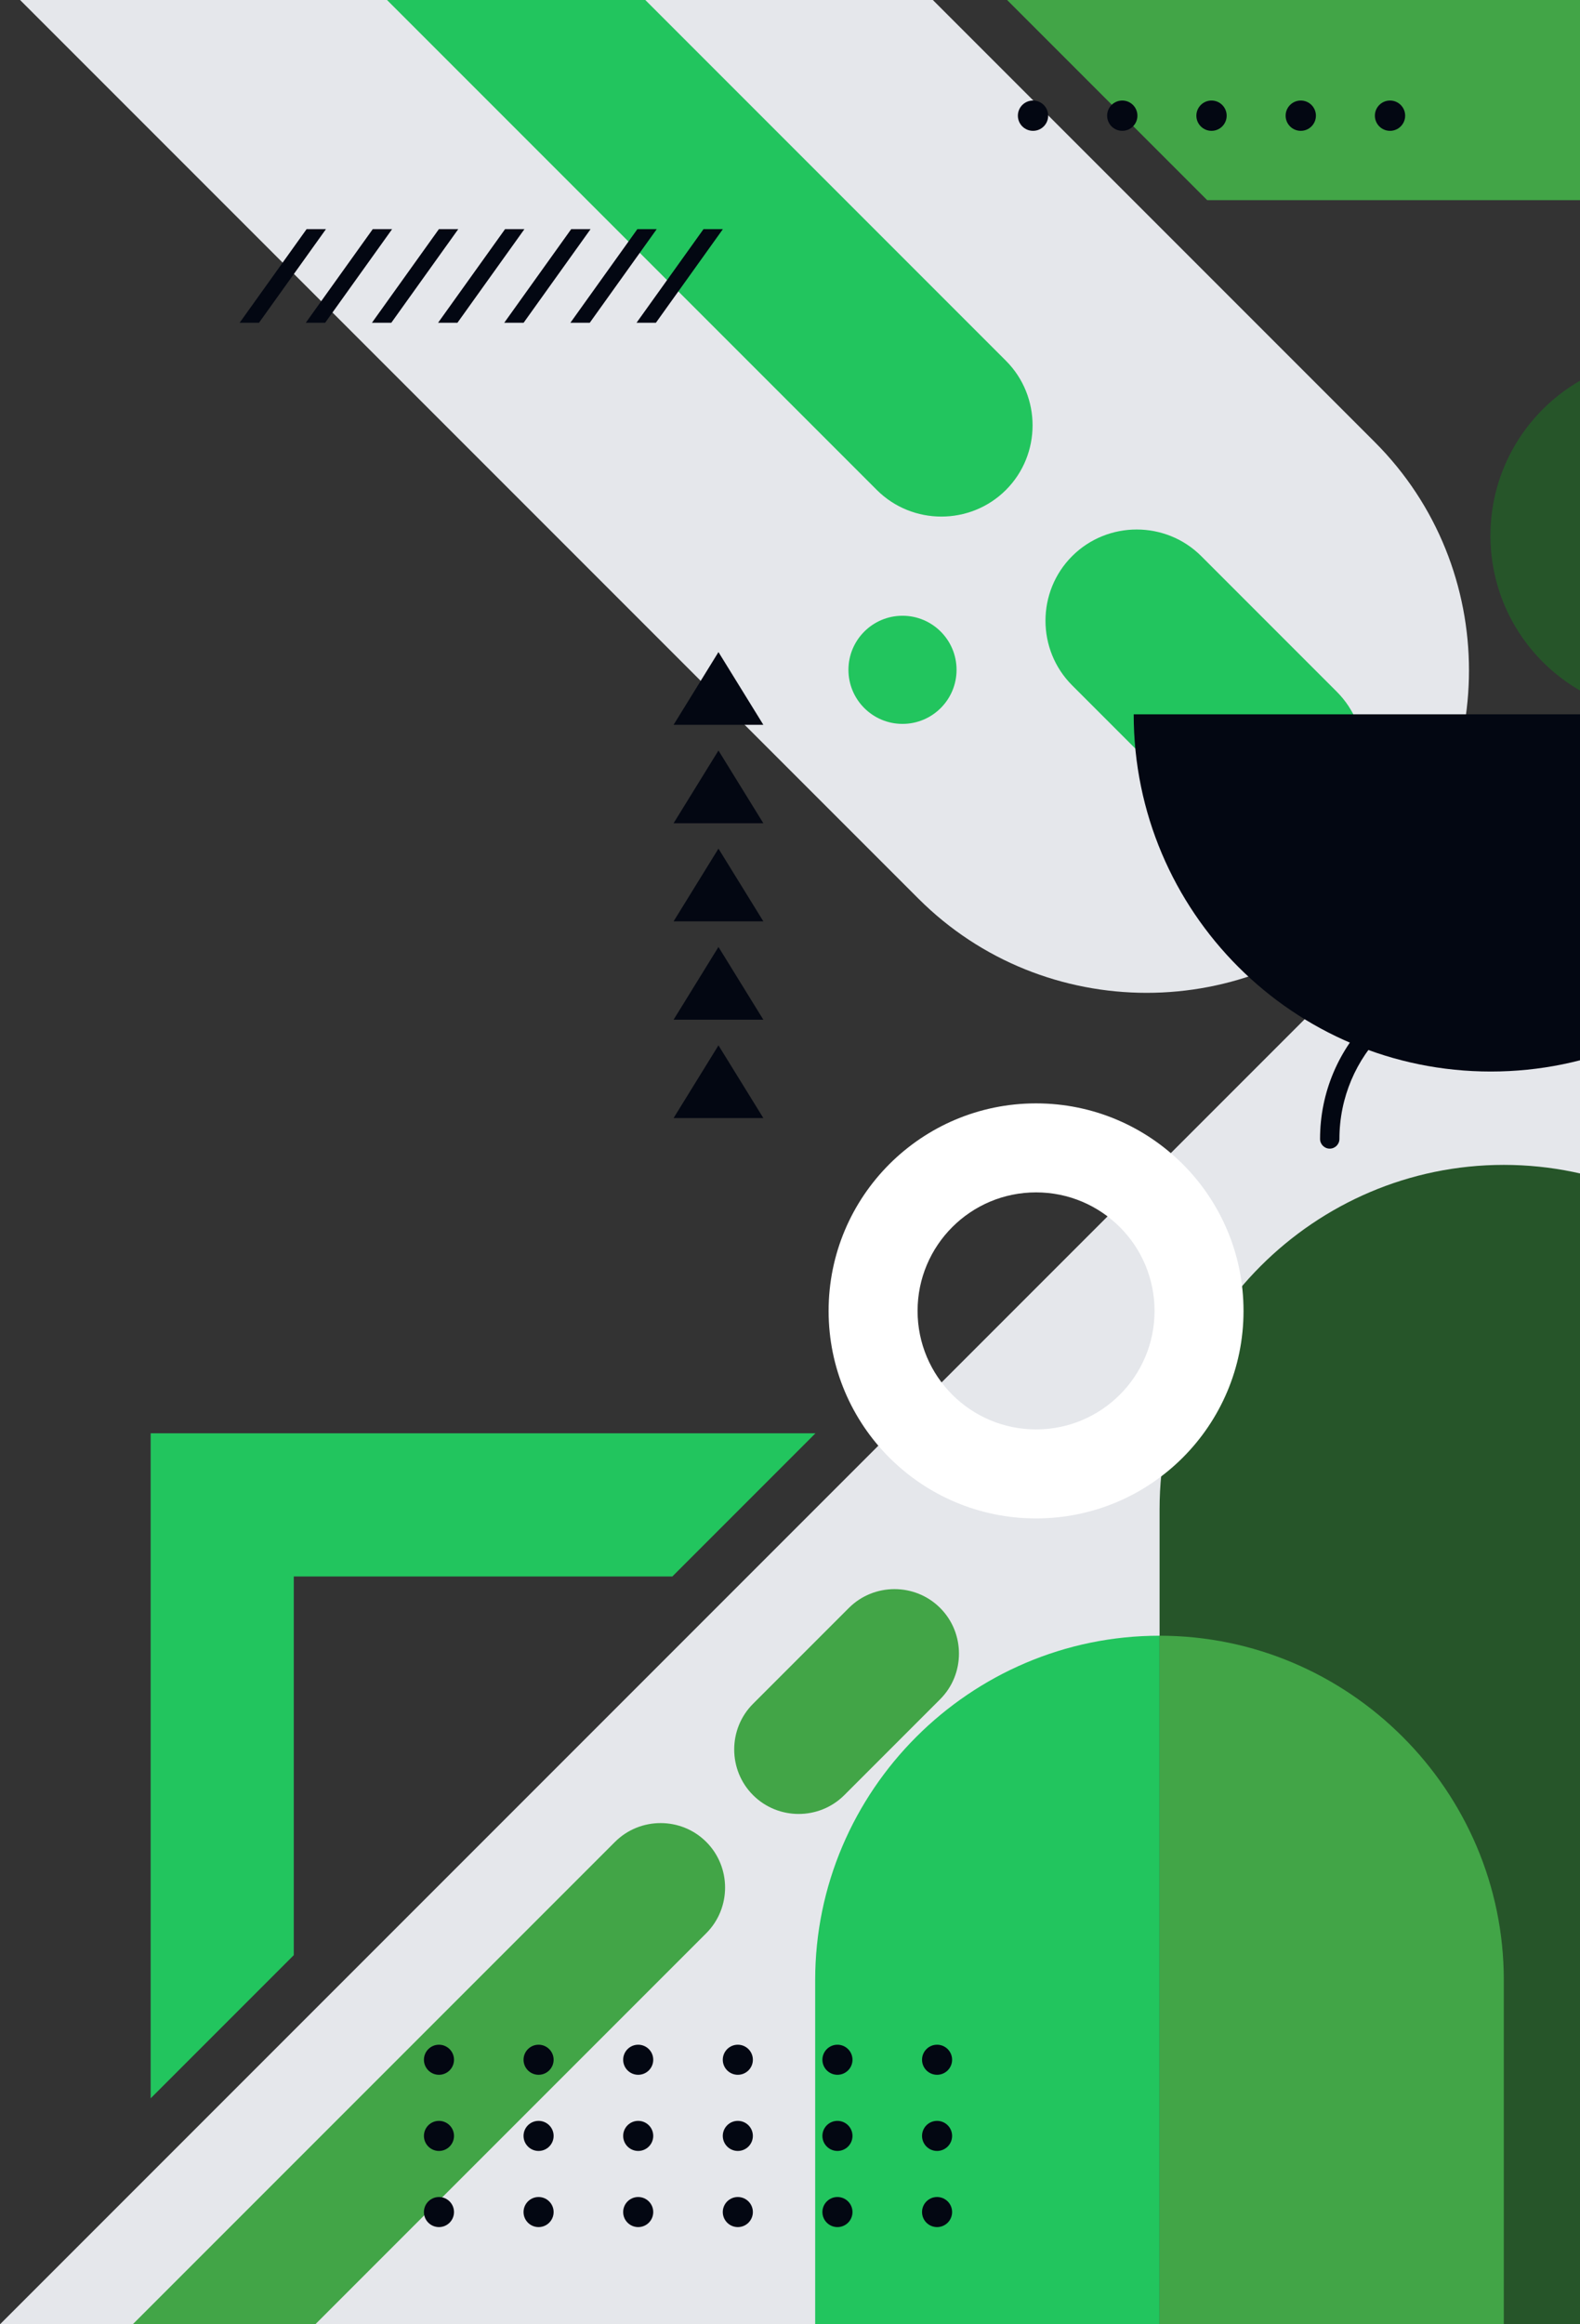 <svg xmlns="http://www.w3.org/2000/svg" width="102" height="150" viewBox="0 0 102 150" fill="none">
  <rect x="0" y="0" width="102" height="150" fill="#333333" stroke="none"/>
  <path fill-rule="evenodd" clip-rule="evenodd" d="M1.297 0H60.221L88.756 28.535C96.859 36.637 96.859 49.895 88.756 57.997C80.654 66.099 67.397 66.099 59.294 57.997L1.297 0Z" fill="#E5E7EB"/>
  <path fill-rule="evenodd" clip-rule="evenodd" d="M124.997 25.004V150H0L124.997 25.004Z" fill="#E5E7EB"/>
  <path fill-rule="evenodd" clip-rule="evenodd" d="M52.625 150.005H97.068V127.784C97.068 115.562 87.069 105.562 74.847 105.562H74.847C62.625 105.562 52.625 115.562 52.625 127.784L52.625 150.005Z" fill="#22C55E"/>
  <path fill-rule="evenodd" clip-rule="evenodd" d="M74.859 149.996H119.302V97.397C119.302 85.175 109.303 75.176 97.081 75.176H97.081C84.859 75.176 74.859 85.175 74.859 97.397L74.859 149.996Z" fill="#265529"/>
  <path fill-rule="evenodd" clip-rule="evenodd" d="M74.859 150.005H97.081V127.784C97.081 115.562 87.081 105.562 74.859 105.562V150.005Z" fill="#42A547"/>
  <path fill-rule="evenodd" clip-rule="evenodd" d="M125.014 59.998V0H65.016L77.932 12.916H112.098V47.082L125.014 59.998Z" fill="#42A547"/>
  <path fill-rule="evenodd" clip-rule="evenodd" d="M66.885 92.248C71.109 92.248 74.534 88.824 74.534 84.6C74.534 80.375 71.109 76.951 66.885 76.951C62.661 76.951 59.236 80.375 59.236 84.6C59.236 88.824 62.661 92.248 66.885 92.248ZM66.885 97.992C74.281 97.992 80.278 91.996 80.278 84.6C80.278 77.203 74.281 71.207 66.885 71.207C59.488 71.207 53.492 77.203 53.492 84.6C53.492 91.996 59.488 97.992 66.885 97.992Z" fill="white"/>
  <path fill-rule="evenodd" clip-rule="evenodd" d="M86.303 52.982L86.303 52.982C88.596 50.689 88.596 46.938 86.303 44.645L77.55 35.891C75.257 33.599 71.505 33.599 69.213 35.891H69.213C66.92 38.184 66.92 41.935 69.213 44.228L77.966 52.982C80.259 55.274 84.011 55.274 86.303 52.982ZM64.94 31.619H64.94C67.233 29.326 67.233 25.575 64.94 23.282L41.658 0H24.984L56.603 31.619C58.896 33.911 62.647 33.911 64.94 31.619Z" fill="#22C55E"/>
  <path fill-rule="evenodd" clip-rule="evenodd" d="M58.263 39.738C60.19 39.738 61.752 41.301 61.752 43.228C61.752 45.155 60.19 46.717 58.263 46.717C56.336 46.717 54.773 45.155 54.773 43.228C54.773 41.301 56.336 39.738 58.263 39.738Z" fill="#22C55E"/>
  <path fill-rule="evenodd" clip-rule="evenodd" d="M96.242 69.152C108.975 69.152 119.297 58.831 119.297 46.098H73.188C73.188 58.831 83.51 69.152 96.242 69.152Z" fill="#030712"/>
  <path fill-rule="evenodd" clip-rule="evenodd" d="M107.746 46.094C114.113 46.094 119.274 40.933 119.274 34.566C119.274 28.2 114.113 23.039 107.746 23.039C101.38 23.039 96.219 28.2 96.219 34.566C96.219 40.933 101.38 46.094 107.746 46.094Z" fill="#265529"/>
  <path fill-rule="evenodd" clip-rule="evenodd" d="M49.28 46.777H46.382H43.484L46.382 42.082L49.28 46.777Z" fill="#030712"/>
  <path fill-rule="evenodd" clip-rule="evenodd" d="M49.28 53.129H46.382H43.484L46.382 48.434L49.28 53.129Z" fill="#030712"/>
  <path fill-rule="evenodd" clip-rule="evenodd" d="M49.28 59.461H46.382H43.484L46.382 54.766L49.28 59.461Z" fill="#030712"/>
  <path fill-rule="evenodd" clip-rule="evenodd" d="M49.28 65.808H46.382H43.484L46.382 61.113L49.28 65.808Z" fill="#030712"/>
  <path fill-rule="evenodd" clip-rule="evenodd" d="M49.28 72.156H46.382H43.484L46.382 67.461L49.28 72.156Z" fill="#030712"/>
  <path fill-rule="evenodd" clip-rule="evenodd" d="M9.727 135.415V92.5H52.642L43.403 101.739H18.965V126.177L9.727 135.415Z" fill="#22C55E"/>
  <path fill-rule="evenodd" clip-rule="evenodd" d="M60.693 103.77V103.77C59.072 102.15 56.421 102.15 54.8 103.77L48.613 109.957C46.993 111.577 46.993 114.229 48.613 115.849C50.234 117.47 52.885 117.47 54.506 115.849L60.693 109.662C62.313 108.042 62.313 105.391 60.693 103.77ZM45.593 118.869V118.869C43.973 117.249 41.322 117.249 39.701 118.869L8.57 150H20.355L45.593 124.762C47.214 123.141 47.214 120.49 45.593 118.869Z" fill="#42A547"/>
  <path fill-rule="evenodd" clip-rule="evenodd" d="M34.769 131.957C35.305 131.957 35.74 132.392 35.74 132.928C35.74 133.464 35.305 133.898 34.769 133.898C34.233 133.898 33.798 133.464 33.798 132.928C33.798 132.392 34.233 131.957 34.769 131.957ZM41.2 131.957C41.737 131.957 42.171 132.392 42.171 132.928C42.171 133.464 41.737 133.898 41.2 133.898C40.664 133.898 40.23 133.464 40.23 132.928C40.23 132.392 40.664 131.957 41.2 131.957ZM47.632 131.957C48.168 131.957 48.603 132.392 48.603 132.928C48.603 133.464 48.168 133.898 47.632 133.898C47.096 133.898 46.661 133.464 46.661 132.928C46.661 132.392 47.096 131.957 47.632 131.957ZM54.063 131.957C54.599 131.957 55.034 132.392 55.034 132.928C55.034 133.464 54.599 133.898 54.063 133.898C53.527 133.898 53.092 133.464 53.092 132.928C53.092 132.392 53.527 131.957 54.063 131.957ZM60.494 131.957C61.031 131.957 61.465 132.392 61.465 132.928C61.465 133.464 61.031 133.898 60.494 133.898C59.958 133.898 59.524 133.464 59.524 132.928C59.524 132.392 59.958 131.957 60.494 131.957ZM34.769 136.872C35.305 136.872 35.74 137.306 35.74 137.842C35.74 138.378 35.305 138.813 34.769 138.813C34.233 138.813 33.798 138.378 33.798 137.842C33.798 137.306 34.233 136.872 34.769 136.872ZM41.2 136.872C41.737 136.872 42.171 137.306 42.171 137.842C42.171 138.378 41.737 138.813 41.2 138.813C40.664 138.813 40.23 138.378 40.23 137.842C40.23 137.306 40.664 136.872 41.2 136.872ZM47.632 136.872C48.168 136.872 48.603 137.306 48.603 137.842C48.603 138.378 48.168 138.813 47.632 138.813C47.096 138.813 46.661 138.378 46.661 137.842C46.661 137.306 47.096 136.872 47.632 136.872ZM54.063 136.872C54.599 136.872 55.034 137.306 55.034 137.842C55.034 138.378 54.599 138.813 54.063 138.813C53.527 138.813 53.092 138.378 53.092 137.842C53.092 137.306 53.527 136.872 54.063 136.872ZM60.494 136.872C61.031 136.872 61.465 137.306 61.465 137.842C61.465 138.378 61.031 138.813 60.494 138.813C59.958 138.813 59.524 138.378 59.524 137.842C59.524 137.306 59.958 136.872 60.494 136.872ZM28.338 136.872C28.874 136.872 29.309 137.306 29.309 137.842C29.309 138.378 28.874 138.813 28.338 138.813C27.802 138.813 27.367 138.378 27.367 137.842C27.367 137.306 27.802 136.872 28.338 136.872ZM34.769 141.786C35.305 141.786 35.74 142.221 35.74 142.757C35.74 143.293 35.305 143.727 34.769 143.727C34.233 143.727 33.798 143.293 33.798 142.757C33.798 142.221 34.233 141.786 34.769 141.786ZM41.2 141.786C41.737 141.786 42.171 142.221 42.171 142.757C42.171 143.293 41.737 143.727 41.2 143.727C40.664 143.727 40.23 143.293 40.23 142.757C40.23 142.221 40.664 141.786 41.2 141.786ZM47.632 141.786C48.168 141.786 48.603 142.221 48.603 142.757C48.603 143.293 48.168 143.727 47.632 143.727C47.096 143.727 46.661 143.293 46.661 142.757C46.661 142.221 47.096 141.786 47.632 141.786ZM54.063 141.786C54.599 141.786 55.034 142.221 55.034 142.757C55.034 143.293 54.599 143.727 54.063 143.727C53.527 143.727 53.092 143.293 53.092 142.757C53.092 142.221 53.527 141.786 54.063 141.786ZM60.494 141.786C61.031 141.786 61.465 142.221 61.465 142.757C61.465 143.293 61.031 143.727 60.494 143.727C59.958 143.727 59.524 143.293 59.524 142.757C59.524 142.221 59.958 141.786 60.494 141.786ZM28.338 141.786C28.874 141.786 29.309 142.221 29.309 142.757C29.309 143.293 28.874 143.727 28.338 143.727C27.802 143.727 27.367 143.293 27.367 142.757C27.367 142.221 27.802 141.786 28.338 141.786ZM28.338 131.957C28.874 131.957 29.309 132.392 29.309 132.928C29.309 133.464 28.874 133.898 28.338 133.898C27.802 133.898 27.367 133.464 27.367 132.928C27.367 132.392 27.802 131.957 28.338 131.957Z" fill="#030712"/>
  <path fill-rule="evenodd" clip-rule="evenodd" d="M72.451 6.488C72.991 6.488 73.428 6.926 73.428 7.466C73.428 8.006 72.991 8.444 72.451 8.444C71.91 8.444 71.473 8.006 71.473 7.466C71.473 6.926 71.91 6.488 72.451 6.488ZM89.736 6.488C90.276 6.488 90.713 6.926 90.713 7.466C90.713 8.006 90.276 8.444 89.736 8.444C89.195 8.444 88.758 8.006 88.758 7.466C88.758 6.926 89.195 6.488 89.736 6.488ZM78.212 6.488C78.752 6.488 79.19 6.926 79.19 7.466C79.19 8.006 78.752 8.444 78.212 8.444C77.672 8.444 77.234 8.006 77.234 7.466C77.234 6.926 77.672 6.488 78.212 6.488ZM83.974 6.488C84.514 6.488 84.952 6.926 84.952 7.466C84.952 8.006 84.514 8.444 83.974 8.444C83.434 8.444 82.996 8.006 82.996 7.466C82.996 6.926 83.434 6.488 83.974 6.488ZM66.689 6.488C67.229 6.488 67.667 6.926 67.667 7.466C67.667 8.006 67.229 8.444 66.689 8.444C66.149 8.444 65.711 8.006 65.711 7.466C65.711 6.926 66.149 6.488 66.689 6.488Z" fill="#030712"/>
  <path d="M19.739 20.831L24.063 14.789H25.313L20.989 20.831H19.739ZM24.01 20.831L28.333 14.789H29.583L25.26 20.831H24.01ZM28.28 20.831L32.604 14.789H33.854L29.53 20.831H28.28ZM32.551 20.831L36.874 14.789H38.124L33.801 20.831H32.551ZM36.822 20.831L41.145 14.789H42.395L38.072 20.831H36.822ZM41.092 20.831L45.416 14.789H46.666L42.342 20.831H41.092ZM15.469 20.831L19.792 14.789H21.042L16.719 20.831H15.469Z" fill="#030712"/>
  <path d="M86.469 73.503C86.469 73.848 86.189 74.128 85.844 74.128C85.499 74.128 85.219 73.848 85.219 73.503C85.219 70.463 86.451 67.712 88.443 65.72C90.435 63.728 93.186 62.496 96.226 62.496C99.265 62.496 102.017 63.728 104.009 65.72C106.001 67.712 107.233 70.464 107.233 73.503C107.233 73.848 106.953 74.128 106.608 74.128C106.263 74.128 105.983 73.848 105.983 73.503C105.983 70.809 104.89 68.369 103.125 66.604C101.359 64.838 98.92 63.746 96.226 63.746C93.531 63.746 91.092 64.838 89.326 66.604C87.561 68.369 86.469 70.809 86.469 73.503Z" fill="#030712"/>
</svg>